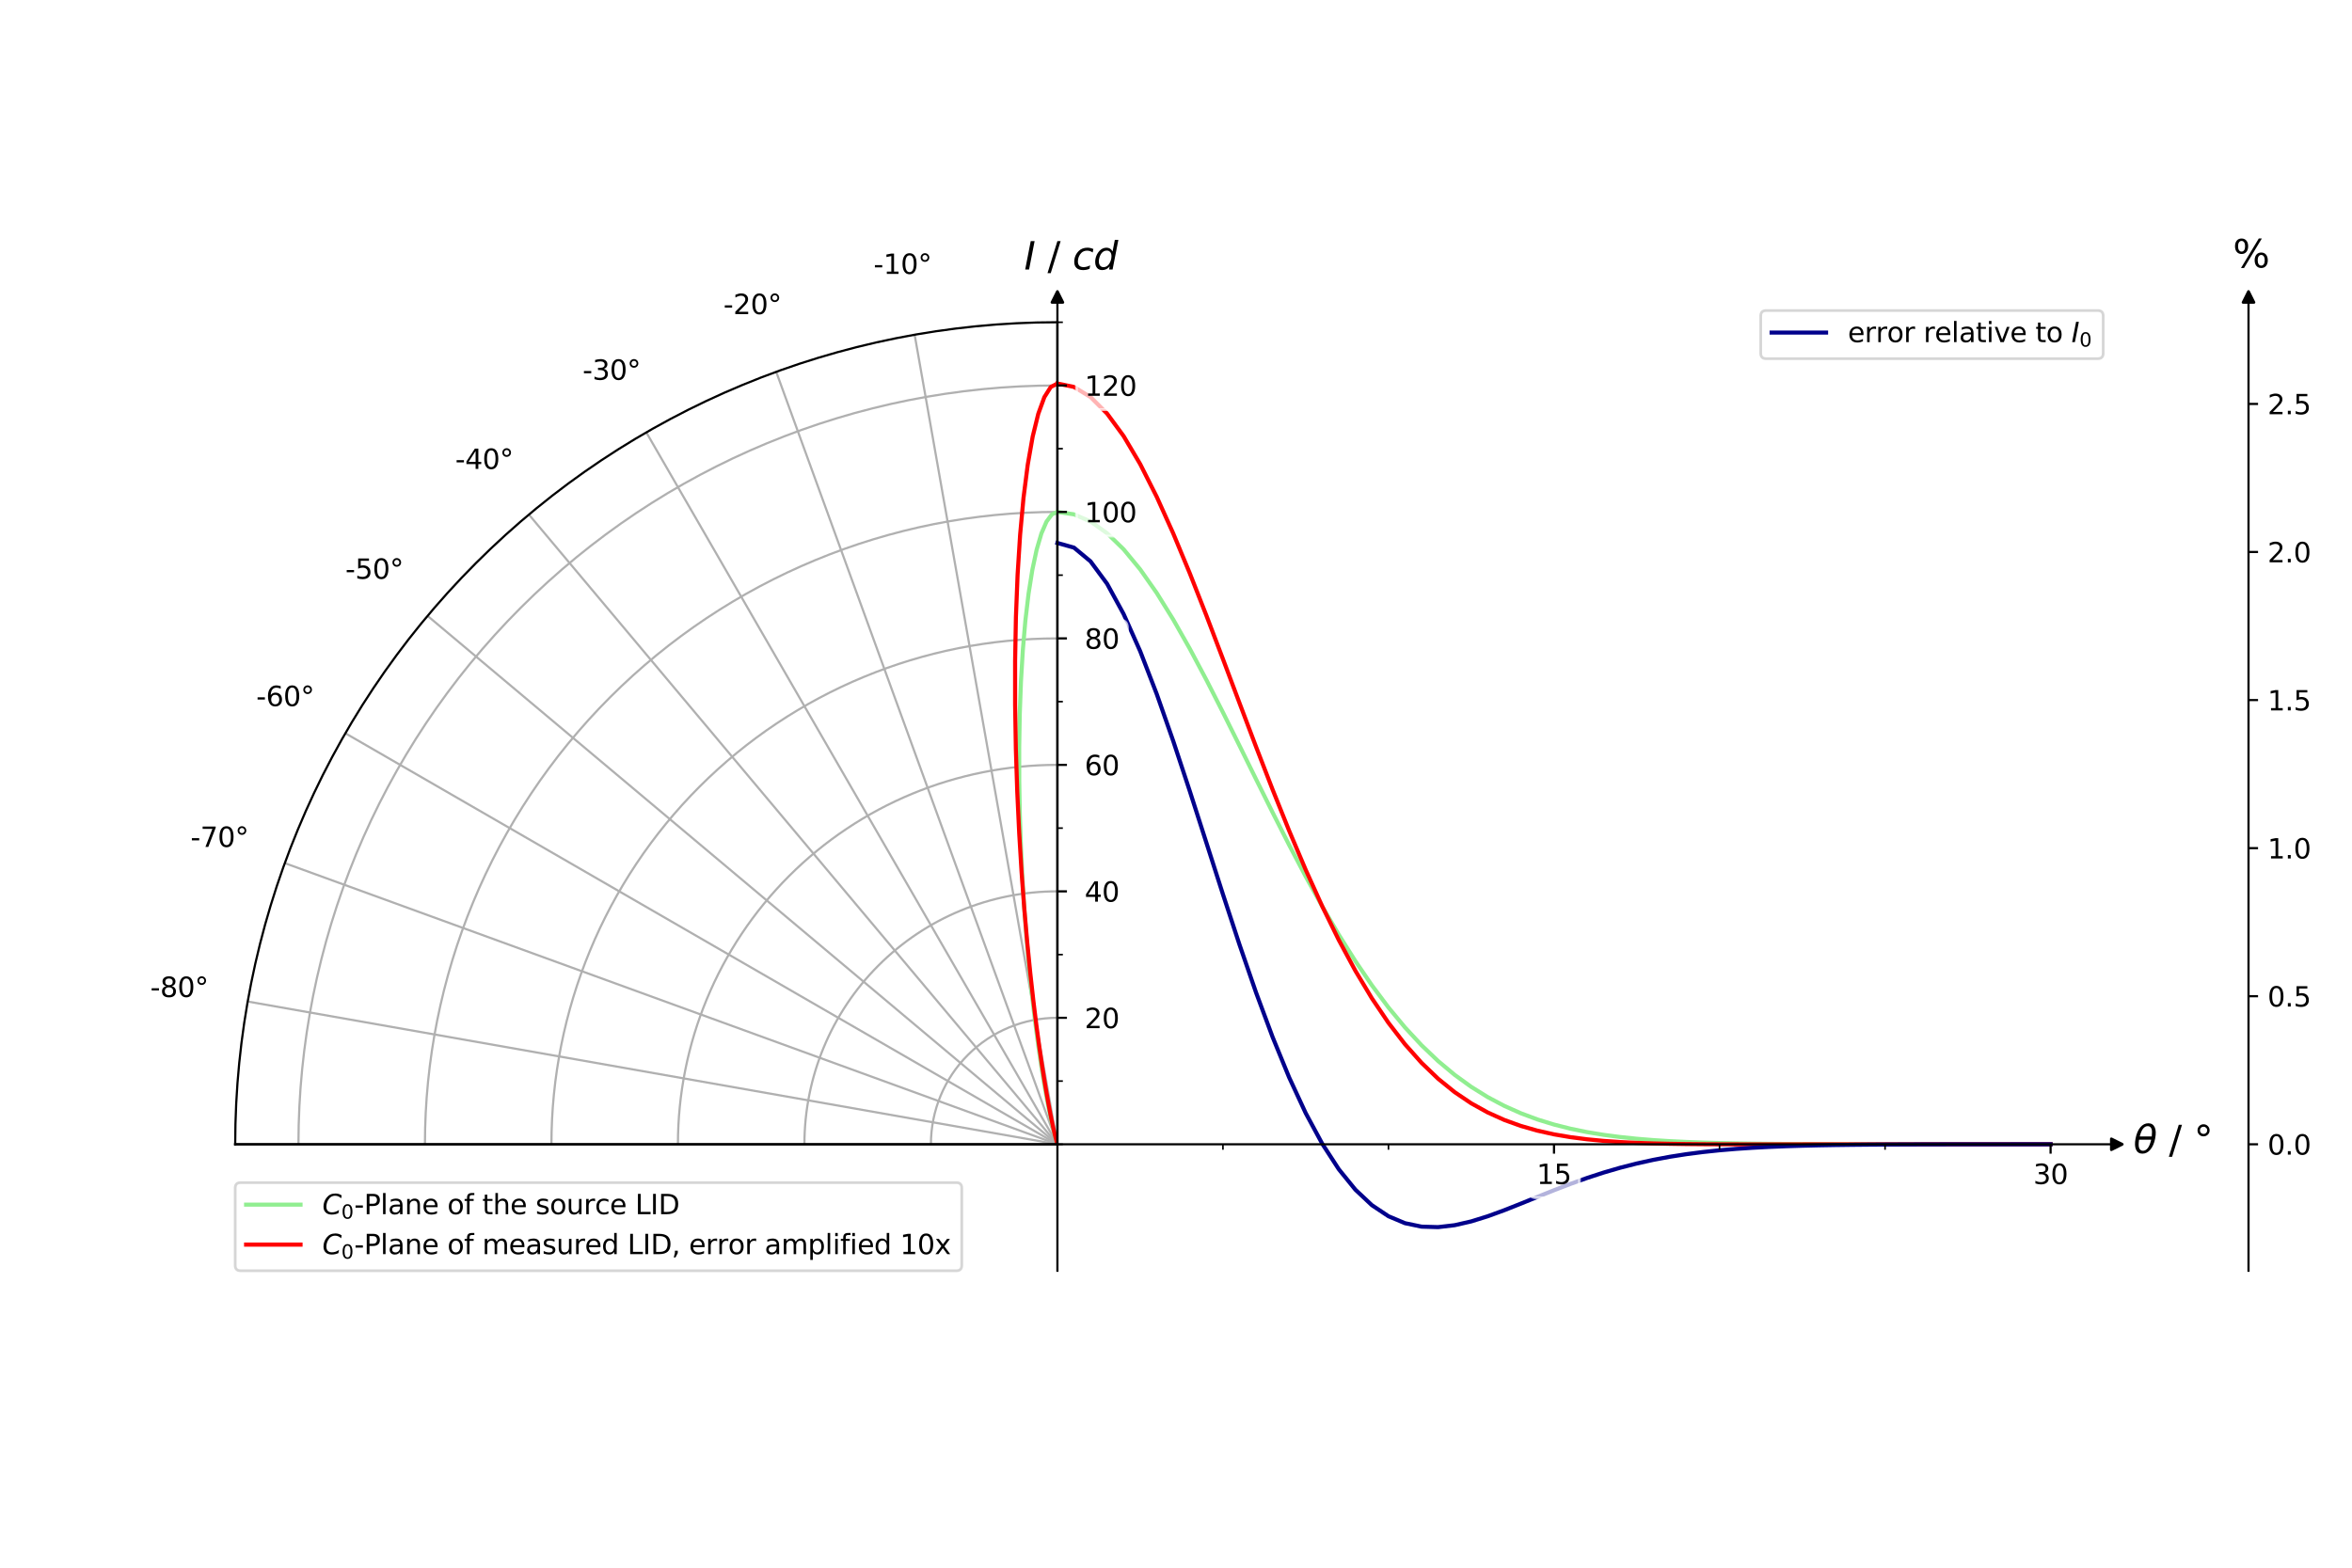<?xml version="1.0" encoding="utf-8" standalone="no"?>
<!DOCTYPE svg PUBLIC "-//W3C//DTD SVG 1.1//EN"
  "http://www.w3.org/Graphics/SVG/1.1/DTD/svg11.dtd">
<svg xmlns:xlink="http://www.w3.org/1999/xlink" width="864pt" height="576pt" viewBox="0 0 864 576" xmlns="http://www.w3.org/2000/svg" version="1.1">
 <defs>
  <style type="text/css">*{stroke-linejoin: round; stroke-linecap: butt}</style>
 </defs>
 <g id="figure_1">
  <g id="patch_1">
   <path d="M 0 576 
L 864 576 
L 864 0 
L 0 0 
z
" style="fill: #ffffff"/>
  </g>
  <g id="axes_1">
   <g id="patch_2">
    <path d="M 388.437 118.395 
C 308.363 118.395 231.486 150.238 174.865 206.859 
C 118.243 263.48 86.4 340.357 86.4 420.432 
L 388.437 420.432 
C 388.437 420.432 388.437 420.432 388.437 420.432 
C 388.437 420.432 388.437 420.432 388.437 420.432 
L 388.437 118.395 
z
" style="fill: none; opacity: 0"/>
   </g>
   <g id="matplotlib.axis_1">
    <g id="xtick_1">
     <g id="line2d_1">
      <path d="M 388.437 420.432 
L 90.989 367.983 
" clip-path="url(#p063b1a6871)" style="fill: none; stroke: #b0b0b0; stroke-width: 0.8; stroke-linecap: square"/>
     </g>
     <g id="text_1">
      <!-- -80° -->
      <g transform="translate(55.21 366.315) scale(0.1 -0.1)">
       <defs>
        <path id="DejaVuSans-2d" d="M 313 2009 
L 1997 2009 
L 1997 1497 
L 313 1497 
L 313 2009 
z
" transform="scale(0.016)"/>
        <path id="DejaVuSans-38" d="M 2034 2216 
Q 1584 2216 1326 1975 
Q 1069 1734 1069 1313 
Q 1069 891 1326 650 
Q 1584 409 2034 409 
Q 2484 409 2743 651 
Q 3003 894 3003 1313 
Q 3003 1734 2745 1975 
Q 2488 2216 2034 2216 
z
M 1403 2484 
Q 997 2584 770 2862 
Q 544 3141 544 3541 
Q 544 4100 942 4425 
Q 1341 4750 2034 4750 
Q 2731 4750 3128 4425 
Q 3525 4100 3525 3541 
Q 3525 3141 3298 2862 
Q 3072 2584 2669 2484 
Q 3125 2378 3379 2068 
Q 3634 1759 3634 1313 
Q 3634 634 3220 271 
Q 2806 -91 2034 -91 
Q 1263 -91 848 271 
Q 434 634 434 1313 
Q 434 1759 690 2068 
Q 947 2378 1403 2484 
z
M 1172 3481 
Q 1172 3119 1398 2916 
Q 1625 2713 2034 2713 
Q 2441 2713 2670 2916 
Q 2900 3119 2900 3481 
Q 2900 3844 2670 4047 
Q 2441 4250 2034 4250 
Q 1625 4250 1398 4047 
Q 1172 3844 1172 3481 
z
" transform="scale(0.016)"/>
        <path id="DejaVuSans-30" d="M 2034 4250 
Q 1547 4250 1301 3770 
Q 1056 3291 1056 2328 
Q 1056 1369 1301 889 
Q 1547 409 2034 409 
Q 2525 409 2770 889 
Q 3016 1369 3016 2328 
Q 3016 3291 2770 3770 
Q 2525 4250 2034 4250 
z
M 2034 4750 
Q 2819 4750 3233 4129 
Q 3647 3509 3647 2328 
Q 3647 1150 3233 529 
Q 2819 -91 2034 -91 
Q 1250 -91 836 529 
Q 422 1150 422 2328 
Q 422 3509 836 4129 
Q 1250 4750 2034 4750 
z
" transform="scale(0.016)"/>
        <path id="DejaVuSans-b0" d="M 1600 4347 
Q 1350 4347 1178 4173 
Q 1006 4000 1006 3750 
Q 1006 3503 1178 3333 
Q 1350 3163 1600 3163 
Q 1850 3163 2022 3333 
Q 2194 3503 2194 3750 
Q 2194 3997 2020 4172 
Q 1847 4347 1600 4347 
z
M 1600 4750 
Q 1800 4750 1984 4673 
Q 2169 4597 2303 4453 
Q 2447 4313 2519 4134 
Q 2591 3956 2591 3750 
Q 2591 3338 2302 3052 
Q 2013 2766 1594 2766 
Q 1172 2766 890 3047 
Q 609 3328 609 3750 
Q 609 4169 896 4459 
Q 1184 4750 1600 4750 
z
" transform="scale(0.016)"/>
       </defs>
       <use xlink:href="#DejaVuSans-2d"/>
       <use xlink:href="#DejaVuSans-38" x="36.084"/>
       <use xlink:href="#DejaVuSans-30" x="99.707"/>
       <use xlink:href="#DejaVuSans-b0" x="163.33"/>
      </g>
     </g>
    </g>
    <g id="xtick_2">
     <g id="line2d_2">
      <path d="M 388.437 420.432 
L 104.615 317.129 
" clip-path="url(#p063b1a6871)" style="fill: none; stroke: #b0b0b0; stroke-width: 0.8; stroke-linecap: square"/>
     </g>
     <g id="text_2">
      <!-- -70° -->
      <g transform="translate(69.986 311.167) scale(0.1 -0.1)">
       <defs>
        <path id="DejaVuSans-37" d="M 525 4666 
L 3525 4666 
L 3525 4397 
L 1831 0 
L 1172 0 
L 2766 4134 
L 525 4134 
L 525 4666 
z
" transform="scale(0.016)"/>
       </defs>
       <use xlink:href="#DejaVuSans-2d"/>
       <use xlink:href="#DejaVuSans-37" x="36.084"/>
       <use xlink:href="#DejaVuSans-30" x="99.707"/>
       <use xlink:href="#DejaVuSans-b0" x="163.33"/>
      </g>
     </g>
    </g>
    <g id="xtick_3">
     <g id="line2d_3">
      <path d="M 388.437 420.432 
L 126.865 269.413 
" clip-path="url(#p063b1a6871)" style="fill: none; stroke: #b0b0b0; stroke-width: 0.8; stroke-linecap: square"/>
     </g>
     <g id="text_3">
      <!-- -60° -->
      <g transform="translate(94.115 259.422) scale(0.1 -0.1)">
       <defs>
        <path id="DejaVuSans-36" d="M 2113 2584 
Q 1688 2584 1439 2293 
Q 1191 2003 1191 1497 
Q 1191 994 1439 701 
Q 1688 409 2113 409 
Q 2538 409 2786 701 
Q 3034 994 3034 1497 
Q 3034 2003 2786 2293 
Q 2538 2584 2113 2584 
z
M 3366 4563 
L 3366 3988 
Q 3128 4100 2886 4159 
Q 2644 4219 2406 4219 
Q 1781 4219 1451 3797 
Q 1122 3375 1075 2522 
Q 1259 2794 1537 2939 
Q 1816 3084 2150 3084 
Q 2853 3084 3261 2657 
Q 3669 2231 3669 1497 
Q 3669 778 3244 343 
Q 2819 -91 2113 -91 
Q 1303 -91 875 529 
Q 447 1150 447 2328 
Q 447 3434 972 4092 
Q 1497 4750 2381 4750 
Q 2619 4750 2861 4703 
Q 3103 4656 3366 4563 
z
" transform="scale(0.016)"/>
       </defs>
       <use xlink:href="#DejaVuSans-2d"/>
       <use xlink:href="#DejaVuSans-36" x="36.084"/>
       <use xlink:href="#DejaVuSans-30" x="99.707"/>
       <use xlink:href="#DejaVuSans-b0" x="163.33"/>
      </g>
     </g>
    </g>
    <g id="xtick_4">
     <g id="line2d_4">
      <path d="M 388.437 420.432 
L 157.063 226.286 
" clip-path="url(#p063b1a6871)" style="fill: none; stroke: #b0b0b0; stroke-width: 0.8; stroke-linecap: square"/>
     </g>
     <g id="text_4">
      <!-- -50° -->
      <g transform="translate(126.863 212.654) scale(0.1 -0.1)">
       <defs>
        <path id="DejaVuSans-35" d="M 691 4666 
L 3169 4666 
L 3169 4134 
L 1269 4134 
L 1269 2991 
Q 1406 3038 1543 3061 
Q 1681 3084 1819 3084 
Q 2600 3084 3056 2656 
Q 3513 2228 3513 1497 
Q 3513 744 3044 326 
Q 2575 -91 1722 -91 
Q 1428 -91 1123 -41 
Q 819 9 494 109 
L 494 744 
Q 775 591 1075 516 
Q 1375 441 1709 441 
Q 2250 441 2565 725 
Q 2881 1009 2881 1497 
Q 2881 1984 2565 2268 
Q 2250 2553 1709 2553 
Q 1456 2553 1204 2497 
Q 953 2441 691 2322 
L 691 4666 
z
" transform="scale(0.016)"/>
       </defs>
       <use xlink:href="#DejaVuSans-2d"/>
       <use xlink:href="#DejaVuSans-35" x="36.084"/>
       <use xlink:href="#DejaVuSans-30" x="99.707"/>
       <use xlink:href="#DejaVuSans-b0" x="163.33"/>
      </g>
     </g>
    </g>
    <g id="xtick_5">
     <g id="line2d_5">
      <path d="M 388.437 420.432 
L 194.291 189.058 
" clip-path="url(#p063b1a6871)" style="fill: none; stroke: #b0b0b0; stroke-width: 0.8; stroke-linecap: square"/>
     </g>
     <g id="text_5">
      <!-- -40° -->
      <g transform="translate(167.234 172.283) scale(0.1 -0.1)">
       <defs>
        <path id="DejaVuSans-34" d="M 2419 4116 
L 825 1625 
L 2419 1625 
L 2419 4116 
z
M 2253 4666 
L 3047 4666 
L 3047 1625 
L 3713 1625 
L 3713 1100 
L 3047 1100 
L 3047 0 
L 2419 0 
L 2419 1100 
L 313 1100 
L 313 1709 
L 2253 4666 
z
" transform="scale(0.016)"/>
       </defs>
       <use xlink:href="#DejaVuSans-2d"/>
       <use xlink:href="#DejaVuSans-34" x="36.084"/>
       <use xlink:href="#DejaVuSans-30" x="99.707"/>
       <use xlink:href="#DejaVuSans-b0" x="163.33"/>
      </g>
     </g>
    </g>
    <g id="xtick_6">
     <g id="line2d_6">
      <path d="M 388.437 420.432 
L 237.418 158.86 
" clip-path="url(#p063b1a6871)" style="fill: none; stroke: #b0b0b0; stroke-width: 0.8; stroke-linecap: square"/>
     </g>
     <g id="text_6">
      <!-- -30° -->
      <g transform="translate(214.002 139.536) scale(0.1 -0.1)">
       <defs>
        <path id="DejaVuSans-33" d="M 2597 2516 
Q 3050 2419 3304 2112 
Q 3559 1806 3559 1356 
Q 3559 666 3084 287 
Q 2609 -91 1734 -91 
Q 1441 -91 1130 -33 
Q 819 25 488 141 
L 488 750 
Q 750 597 1062 519 
Q 1375 441 1716 441 
Q 2309 441 2620 675 
Q 2931 909 2931 1356 
Q 2931 1769 2642 2001 
Q 2353 2234 1838 2234 
L 1294 2234 
L 1294 2753 
L 1863 2753 
Q 2328 2753 2575 2939 
Q 2822 3125 2822 3475 
Q 2822 3834 2567 4026 
Q 2313 4219 1838 4219 
Q 1578 4219 1281 4162 
Q 984 4106 628 3988 
L 628 4550 
Q 988 4650 1302 4700 
Q 1616 4750 1894 4750 
Q 2613 4750 3031 4423 
Q 3450 4097 3450 3541 
Q 3450 3153 3228 2886 
Q 3006 2619 2597 2516 
z
" transform="scale(0.016)"/>
       </defs>
       <use xlink:href="#DejaVuSans-2d"/>
       <use xlink:href="#DejaVuSans-33" x="36.084"/>
       <use xlink:href="#DejaVuSans-30" x="99.707"/>
       <use xlink:href="#DejaVuSans-b0" x="163.33"/>
      </g>
     </g>
    </g>
    <g id="xtick_7">
     <g id="line2d_7">
      <path d="M 388.437 420.432 
L 285.134 136.61 
" clip-path="url(#p063b1a6871)" style="fill: none; stroke: #b0b0b0; stroke-width: 0.8; stroke-linecap: square"/>
     </g>
     <g id="text_7">
      <!-- -20° -->
      <g transform="translate(265.746 115.407) scale(0.1 -0.1)">
       <defs>
        <path id="DejaVuSans-32" d="M 1228 531 
L 3431 531 
L 3431 0 
L 469 0 
L 469 531 
Q 828 903 1448 1529 
Q 2069 2156 2228 2338 
Q 2531 2678 2651 2914 
Q 2772 3150 2772 3378 
Q 2772 3750 2511 3984 
Q 2250 4219 1831 4219 
Q 1534 4219 1204 4116 
Q 875 4013 500 3803 
L 500 4441 
Q 881 4594 1212 4672 
Q 1544 4750 1819 4750 
Q 2544 4750 2975 4387 
Q 3406 4025 3406 3419 
Q 3406 3131 3298 2873 
Q 3191 2616 2906 2266 
Q 2828 2175 2409 1742 
Q 1991 1309 1228 531 
z
" transform="scale(0.016)"/>
       </defs>
       <use xlink:href="#DejaVuSans-2d"/>
       <use xlink:href="#DejaVuSans-32" x="36.084"/>
       <use xlink:href="#DejaVuSans-30" x="99.707"/>
       <use xlink:href="#DejaVuSans-b0" x="163.33"/>
      </g>
     </g>
    </g>
    <g id="xtick_8">
     <g id="line2d_8">
      <path d="M 388.437 420.432 
L 335.989 122.983 
" clip-path="url(#p063b1a6871)" style="fill: none; stroke: #b0b0b0; stroke-width: 0.8; stroke-linecap: square"/>
     </g>
     <g id="text_8">
      <!-- -10° -->
      <g transform="translate(320.894 100.63) scale(0.1 -0.1)">
       <defs>
        <path id="DejaVuSans-31" d="M 794 531 
L 1825 531 
L 1825 4091 
L 703 3866 
L 703 4441 
L 1819 4666 
L 2450 4666 
L 2450 531 
L 3481 531 
L 3481 0 
L 794 0 
L 794 531 
z
" transform="scale(0.016)"/>
       </defs>
       <use xlink:href="#DejaVuSans-2d"/>
       <use xlink:href="#DejaVuSans-31" x="36.084"/>
       <use xlink:href="#DejaVuSans-30" x="99.707"/>
       <use xlink:href="#DejaVuSans-b0" x="163.33"/>
      </g>
     </g>
    </g>
   </g>
   <g id="matplotlib.axis_2">
    <g id="ytick_1">
     <g id="line2d_9">
      <path d="M 388.437 420.432 
C 388.437 420.432 388.437 420.432 388.437 420.432 
C 388.437 420.432 388.437 420.432 388.437 420.432 
" clip-path="url(#p063b1a6871)" style="fill: none; stroke: #b0b0b0; stroke-width: 0.8; stroke-linecap: square"/>
     </g>
    </g>
    <g id="ytick_2">
     <g id="line2d_10">
      <path d="M 341.97 420.432 
C 341.97 408.112 346.869 396.285 355.58 387.574 
C 364.291 378.863 376.118 373.964 388.437 373.964 
" clip-path="url(#p063b1a6871)" style="fill: none; stroke: #b0b0b0; stroke-width: 0.8; stroke-linecap: square"/>
     </g>
    </g>
    <g id="ytick_3">
     <g id="line2d_11">
      <path d="M 295.503 420.432 
C 295.503 395.793 305.3 372.139 322.722 354.717 
C 340.144 337.295 363.799 327.497 388.437 327.497 
" clip-path="url(#p063b1a6871)" style="fill: none; stroke: #b0b0b0; stroke-width: 0.8; stroke-linecap: square"/>
     </g>
    </g>
    <g id="ytick_4">
     <g id="line2d_12">
      <path d="M 249.035 420.432 
C 249.035 383.474 263.732 347.993 289.865 321.86 
C 315.998 295.727 351.48 281.03 388.437 281.03 
" clip-path="url(#p063b1a6871)" style="fill: none; stroke: #b0b0b0; stroke-width: 0.8; stroke-linecap: square"/>
     </g>
    </g>
    <g id="ytick_5">
     <g id="line2d_13">
      <path d="M 202.568 420.432 
C 202.568 371.155 222.164 323.846 257.008 289.002 
C 291.852 254.159 339.16 234.563 388.437 234.563 
" clip-path="url(#p063b1a6871)" style="fill: none; stroke: #b0b0b0; stroke-width: 0.8; stroke-linecap: square"/>
     </g>
    </g>
    <g id="ytick_6">
     <g id="line2d_14">
      <path d="M 156.101 420.432 
C 156.101 358.836 180.596 299.7 224.151 256.145 
C 267.705 212.59 326.841 188.095 388.437 188.095 
" clip-path="url(#p063b1a6871)" style="fill: none; stroke: #b0b0b0; stroke-width: 0.8; stroke-linecap: square"/>
     </g>
    </g>
    <g id="ytick_7">
     <g id="line2d_15">
      <path d="M 109.634 420.432 
C 109.634 346.517 139.028 275.554 191.293 223.288 
C 243.559 171.022 314.522 141.628 388.437 141.628 
" clip-path="url(#p063b1a6871)" style="fill: none; stroke: #b0b0b0; stroke-width: 0.8; stroke-linecap: square"/>
     </g>
    </g>
   </g>
   <g id="line2d_16">
    <path d="M 388.437 420.431 
L 388.437 420.431 
L 388.437 420.431 
L 388.437 420.431 
L 388.437 420.431 
L 388.436 420.43 
L 388.436 420.43 
L 388.435 420.428 
L 388.435 420.427 
L 388.433 420.424 
L 388.432 420.42 
L 388.429 420.415 
L 388.426 420.406 
L 388.421 420.395 
L 388.414 420.378 
L 388.405 420.353 
L 388.392 420.319 
L 388.374 420.272 
L 388.351 420.207 
L 388.32 420.118 
L 388.279 419.997 
L 388.226 419.836 
L 388.158 419.621 
L 388.071 419.338 
L 387.962 418.97 
L 387.826 418.493 
L 387.658 417.883 
L 387.453 417.108 
L 387.205 416.135 
L 386.909 414.923 
L 386.56 413.426 
L 386.152 411.596 
L 385.681 409.38 
L 385.145 406.72 
L 384.541 403.557 
L 383.87 399.832 
L 383.135 395.488 
L 382.341 390.469 
L 381.497 384.727 
L 380.614 378.224 
L 379.709 370.931 
L 378.799 362.836 
L 377.907 353.946 
L 377.057 344.286 
L 376.277 333.906 
L 375.594 322.878 
L 375.038 311.303 
L 374.636 299.304 
L 374.416 287.028 
L 374.4 274.647 
L 374.607 262.349 
L 375.05 250.337 
L 375.738 238.823 
L 376.669 228.022 
L 377.836 218.147 
L 379.223 209.4 
L 380.808 201.964 
L 382.56 196 
L 384.443 191.642 
L 386.417 188.987 
L 388.437 188.095 
" clip-path="url(#p063b1a6871)" style="fill: none; stroke: #90ee90; stroke-width: 1.5; stroke-linecap: square"/>
   </g>
   <g id="line2d_17">
    <path d="M 388.429 420.408 
L 388.41 420.354 
L 388.382 420.266 
L 388.339 420.132 
L 388.279 419.931 
L 388.196 419.642 
L 388.083 419.235 
L 387.933 418.674 
L 387.739 417.916 
L 387.493 416.909 
L 387.185 415.592 
L 386.808 413.897 
L 386.352 411.747 
L 385.811 409.058 
L 385.18 405.739 
L 384.455 401.697 
L 383.637 396.838 
L 382.73 391.071 
L 381.743 384.311 
L 380.689 376.489 
L 379.588 367.55 
L 378.464 357.463 
L 377.347 346.225 
L 376.271 333.866 
L 375.275 320.455 
L 374.399 306.099 
L 373.684 290.947 
L 373.171 275.19 
L 372.898 259.057 
L 372.897 242.814 
L 373.194 226.755 
L 373.806 211.194 
L 374.738 196.458 
L 375.987 182.872 
L 377.536 170.752 
L 379.356 160.39 
L 381.409 152.041 
L 383.645 145.918 
L 386.009 142.179 
L 388.437 140.922 
" clip-path="url(#p063b1a6871)" style="fill: none; stroke: #ff0000; stroke-width: 1.5; stroke-linecap: square"/>
   </g>
   <g id="patch_3">
    <path d="M 388.437 118.395 
C 308.363 118.395 231.486 150.238 174.865 206.859 
C 118.243 263.48 86.4 340.357 86.4 420.432 
" style="fill: none; stroke: #000000; stroke-width: 0.8; stroke-linejoin: miter; stroke-linecap: square"/>
   </g>
   <g id="patch_4">
    <path d="M 388.437 420.432 
L 86.4 420.432 
" style="fill: none; stroke: #000000; stroke-width: 0.8; stroke-linejoin: miter; stroke-linecap: square"/>
   </g>
   <g id="patch_5">
    <path d="M 388.437 420.432 
L 388.437 118.395 
" style="fill: none; stroke: #000000; stroke-width: 0.8; stroke-linejoin: miter; stroke-linecap: square"/>
   </g>
  </g>
  <g id="axes_2">
   <g id="patch_6">
    <path d="M 86.4 466.899 
L 777.6 466.899 
L 777.6 109.101 
L 86.4 109.101 
L 86.4 466.899 
z
" style="fill: none; opacity: 0"/>
   </g>
   <g id="matplotlib.axis_3">
    <g id="xtick_9"/>
    <g id="xtick_10"/>
    <g id="xtick_11"/>
    <g id="xtick_12"/>
    <g id="xtick_13"/>
    <g id="xtick_14"/>
    <g id="xtick_15"/>
   </g>
   <g id="matplotlib.axis_4">
    <g id="ytick_8">
     <g id="line2d_18">
      <defs>
       <path id="mfcd4557dde" d="M 0 0 
L 3.5 0 
" style="stroke: #000000; stroke-width: 0.8"/>
      </defs>
      <g>
       <use xlink:href="#mfcd4557dde" x="825.984" y="420.432" style="stroke: #000000; stroke-width: 0.8"/>
      </g>
     </g>
     <g id="text_9">
      <!-- 0.0 -->
      <g transform="translate(832.984 424.231) scale(0.1 -0.1)">
       <defs>
        <path id="DejaVuSans-2e" d="M 684 794 
L 1344 794 
L 1344 0 
L 684 0 
L 684 794 
z
" transform="scale(0.016)"/>
       </defs>
       <use xlink:href="#DejaVuSans-30"/>
       <use xlink:href="#DejaVuSans-2e" x="63.623"/>
       <use xlink:href="#DejaVuSans-30" x="95.41"/>
      </g>
     </g>
    </g>
    <g id="ytick_9">
     <g id="line2d_19">
      <g>
       <use xlink:href="#mfcd4557dde" x="825.984" y="366.026" style="stroke: #000000; stroke-width: 0.8"/>
      </g>
     </g>
     <g id="text_10">
      <!-- 0.5 -->
      <g transform="translate(832.984 369.826) scale(0.1 -0.1)">
       <use xlink:href="#DejaVuSans-30"/>
       <use xlink:href="#DejaVuSans-2e" x="63.623"/>
       <use xlink:href="#DejaVuSans-35" x="95.41"/>
      </g>
     </g>
    </g>
    <g id="ytick_10">
     <g id="line2d_20">
      <g>
       <use xlink:href="#mfcd4557dde" x="825.984" y="311.621" style="stroke: #000000; stroke-width: 0.8"/>
      </g>
     </g>
     <g id="text_11">
      <!-- 1.0 -->
      <g transform="translate(832.984 315.42) scale(0.1 -0.1)">
       <use xlink:href="#DejaVuSans-31"/>
       <use xlink:href="#DejaVuSans-2e" x="63.623"/>
       <use xlink:href="#DejaVuSans-30" x="95.41"/>
      </g>
     </g>
    </g>
    <g id="ytick_11">
     <g id="line2d_21">
      <g>
       <use xlink:href="#mfcd4557dde" x="825.984" y="257.216" style="stroke: #000000; stroke-width: 0.8"/>
      </g>
     </g>
     <g id="text_12">
      <!-- 1.5 -->
      <g transform="translate(832.984 261.015) scale(0.1 -0.1)">
       <use xlink:href="#DejaVuSans-31"/>
       <use xlink:href="#DejaVuSans-2e" x="63.623"/>
       <use xlink:href="#DejaVuSans-35" x="95.41"/>
      </g>
     </g>
    </g>
    <g id="ytick_12">
     <g id="line2d_22">
      <g>
       <use xlink:href="#mfcd4557dde" x="825.984" y="202.811" style="stroke: #000000; stroke-width: 0.8"/>
      </g>
     </g>
     <g id="text_13">
      <!-- 2.0 -->
      <g transform="translate(832.984 206.61) scale(0.1 -0.1)">
       <use xlink:href="#DejaVuSans-32"/>
       <use xlink:href="#DejaVuSans-2e" x="63.623"/>
       <use xlink:href="#DejaVuSans-30" x="95.41"/>
      </g>
     </g>
    </g>
    <g id="ytick_13">
     <g id="line2d_23">
      <g>
       <use xlink:href="#mfcd4557dde" x="825.984" y="148.405" style="stroke: #000000; stroke-width: 0.8"/>
      </g>
     </g>
     <g id="text_14">
      <!-- 2.5 -->
      <g transform="translate(832.984 152.205) scale(0.1 -0.1)">
       <use xlink:href="#DejaVuSans-32"/>
       <use xlink:href="#DejaVuSans-2e" x="63.623"/>
       <use xlink:href="#DejaVuSans-35" x="95.41"/>
      </g>
     </g>
    </g>
    <g id="text_15">
     <!-- % -->
     <g transform="translate(820.236 98.271) scale(0.14 -0.14)">
      <defs>
       <path id="DejaVuSans-25" d="M 4653 2053 
Q 4381 2053 4226 1822 
Q 4072 1591 4072 1178 
Q 4072 772 4226 539 
Q 4381 306 4653 306 
Q 4919 306 5073 539 
Q 5228 772 5228 1178 
Q 5228 1588 5073 1820 
Q 4919 2053 4653 2053 
z
M 4653 2450 
Q 5147 2450 5437 2106 
Q 5728 1763 5728 1178 
Q 5728 594 5436 251 
Q 5144 -91 4653 -91 
Q 4153 -91 3862 251 
Q 3572 594 3572 1178 
Q 3572 1766 3864 2108 
Q 4156 2450 4653 2450 
z
M 1428 4353 
Q 1159 4353 1004 4120 
Q 850 3888 850 3481 
Q 850 3069 1003 2837 
Q 1156 2606 1428 2606 
Q 1700 2606 1854 2837 
Q 2009 3069 2009 3481 
Q 2009 3884 1853 4118 
Q 1697 4353 1428 4353 
z
M 4250 4750 
L 4750 4750 
L 1831 -91 
L 1331 -91 
L 4250 4750 
z
M 1428 4750 
Q 1922 4750 2215 4408 
Q 2509 4066 2509 3481 
Q 2509 2891 2217 2550 
Q 1925 2209 1428 2209 
Q 931 2209 642 2551 
Q 353 2894 353 3481 
Q 353 4063 643 4406 
Q 934 4750 1428 4750 
z
" transform="scale(0.016)"/>
      </defs>
      <use xlink:href="#DejaVuSans-25"/>
     </g>
    </g>
   </g>
   <g id="line2d_24">
    <path d="M 388.437 109.101 
" style="fill: none; stroke: #000000; stroke-width: 1.5; stroke-linecap: square"/>
    <defs>
     <path id="m4e8900191a" d="M 0 -2 
L -2 2 
L 2 2 
z
" style="stroke: #000000; stroke-linejoin: miter"/>
    </defs>
    <g>
     <use xlink:href="#m4e8900191a" x="388.437" y="109.101" style="stroke: #000000; stroke-linejoin: miter"/>
    </g>
   </g>
   <g id="line2d_25">
    <path d="M 777.6 420.432 
" style="fill: none; stroke: #000000; stroke-width: 1.5; stroke-linecap: square"/>
    <defs>
     <path id="m2b5231dc4a" d="M 2 0 
L -2 -2 
L -2 2 
z
" style="stroke: #000000; stroke-linejoin: miter"/>
    </defs>
    <g>
     <use xlink:href="#m2b5231dc4a" x="777.6" y="420.432" style="stroke: #000000; stroke-linejoin: miter"/>
    </g>
   </g>
   <g id="line2d_26">
    <path d="M 388.437 188.095 
L 394.518 188.978 
L 400.598 191.608 
L 406.679 195.923 
L 412.76 201.83 
L 418.84 209.199 
L 424.921 217.87 
L 431.002 227.663 
L 437.082 238.379 
L 443.163 249.811 
L 449.244 261.745 
L 455.324 273.973 
L 461.405 286.294 
L 467.486 298.52 
L 473.566 310.483 
L 479.647 322.037 
L 485.728 333.055 
L 491.808 343.44 
L 497.889 353.117 
L 503.97 362.035 
L 510.05 370.167 
L 516.131 377.505 
L 522.212 384.059 
L 528.292 389.855 
L 534.373 394.931 
L 540.454 399.332 
L 546.534 403.113 
L 552.615 406.33 
L 558.696 409.041 
L 564.776 411.306 
L 570.857 413.179 
L 576.938 414.715 
L 583.018 415.962 
L 589.099 416.966 
L 595.18 417.766 
L 601.261 418.399 
L 607.341 418.894 
L 613.422 419.279 
L 619.503 419.574 
L 625.583 419.8 
L 631.664 419.97 
L 637.745 420.097 
L 643.825 420.191 
L 649.906 420.26 
L 655.987 420.311 
L 662.067 420.347 
L 668.148 420.373 
L 674.229 420.391 
L 680.309 420.404 
L 686.39 420.413 
L 692.471 420.419 
L 698.551 420.423 
L 704.632 420.426 
L 710.713 420.428 
L 716.793 420.429 
L 722.874 420.43 
L 728.955 420.431 
L 735.035 420.431 
L 741.116 420.431 
L 747.197 420.431 
L 753.277 420.431 
" clip-path="url(#p16e1b88347)" style="fill: none; stroke: #90ee90; stroke-width: 1.5; stroke-linecap: square"/>
   </g>
   <g id="line2d_27">
    <path d="M 388.437 140.922 
L 394.518 142.169 
L 400.598 145.876 
L 406.679 151.949 
L 412.76 160.231 
L 418.84 170.515 
L 424.921 182.546 
L 431.002 196.039 
L 437.082 210.683 
L 443.163 226.156 
L 449.244 242.136 
L 455.324 258.311 
L 461.405 274.39 
L 467.486 290.109 
L 473.566 305.241 
L 479.647 319.593 
L 485.728 333.016 
L 491.808 345.4 
L 497.889 356.678 
L 503.97 366.815 
L 510.05 375.811 
L 516.131 383.696 
L 522.212 390.521 
L 528.292 396.354 
L 534.373 401.278 
L 540.454 405.382 
L 546.534 408.759 
L 552.615 411.501 
L 558.696 413.697 
L 564.776 415.433 
L 570.857 416.784 
L 576.938 417.821 
L 583.018 418.603 
L 589.099 419.184 
L 595.18 419.606 
L 601.261 419.907 
L 607.341 420.116 
L 613.422 420.257 
L 619.503 420.35 
L 625.583 420.407 
L 631.664 420.44 
L 637.745 420.458 
L 643.825 420.465 
L 649.906 420.466 
L 655.987 420.463 
L 662.067 420.459 
L 668.148 420.455 
L 674.229 420.45 
L 680.309 420.446 
L 686.39 420.443 
L 692.471 420.44 
L 698.551 420.438 
L 704.632 420.436 
L 710.713 420.435 
L 716.793 420.434 
L 722.874 420.433 
L 728.955 420.433 
L 735.035 420.432 
L 741.116 420.432 
L 747.197 420.432 
L 753.277 420.432 
" clip-path="url(#p16e1b88347)" style="fill: none; stroke: #ff0000; stroke-width: 1.5; stroke-linecap: square"/>
   </g>
   <g id="line2d_28">
    <path d="M 825.984 109.101 
" style="fill: none; stroke: #000000; stroke-width: 1.5; stroke-linecap: square"/>
    <g>
     <use xlink:href="#m4e8900191a" x="825.984" y="109.101" style="stroke: #000000; stroke-linejoin: miter"/>
    </g>
   </g>
   <g id="line2d_29">
    <path d="M 388.437 199.502 
L 394.518 201.206 
L 400.598 206.257 
L 406.679 214.484 
L 412.76 225.609 
L 418.84 239.262 
L 424.921 255 
L 431.002 272.328 
L 437.082 290.721 
L 443.163 309.648 
L 449.244 328.594 
L 455.324 347.08 
L 461.405 364.682 
L 467.486 381.042 
L 473.566 395.877 
L 479.647 408.986 
L 485.728 420.246 
L 491.808 429.612 
L 497.889 437.107 
L 503.97 442.815 
L 510.05 446.866 
L 516.131 449.429 
L 522.212 450.695 
L 528.292 450.87 
L 534.373 450.16 
L 540.454 448.765 
L 546.534 446.872 
L 552.615 444.647 
L 558.696 442.236 
L 564.776 439.76 
L 570.857 437.317 
L 576.938 434.98 
L 583.018 432.803 
L 589.099 430.819 
L 595.18 429.047 
L 601.261 427.494 
L 607.341 426.153 
L 613.422 425.015 
L 619.503 424.063 
L 625.583 423.277 
L 631.664 422.637 
L 637.745 422.123 
L 643.825 421.714 
L 649.906 421.395 
L 655.987 421.147 
L 662.067 420.958 
L 668.148 420.814 
L 674.229 420.707 
L 680.309 420.628 
L 686.39 420.57 
L 692.471 420.528 
L 698.551 420.498 
L 704.632 420.477 
L 710.713 420.462 
L 716.793 420.452 
L 722.874 420.445 
L 728.955 420.441 
L 735.035 420.437 
L 741.116 420.435 
L 747.197 420.434 
L 753.277 420.433 
" clip-path="url(#p16e1b88347)" style="fill: none; stroke: #00008b; stroke-width: 1.5; stroke-linecap: square"/>
   </g>
   <g id="patch_7">
    <path d="M 825.984 466.899 
L 825.984 109.101 
" style="fill: none; stroke: #000000; stroke-width: 0.8; stroke-linejoin: miter; stroke-linecap: square"/>
   </g>
   <g id="patch_8">
    <path d="M 388.437 466.899 
L 388.437 109.101 
" style="fill: none; stroke: #000000; stroke-width: 0.8; stroke-linejoin: miter; stroke-linecap: square"/>
   </g>
   <g id="patch_9">
    <path d="M 86.4 420.432 
L 777.6 420.432 
" style="fill: none; stroke: #000000; stroke-width: 0.8; stroke-linejoin: miter; stroke-linecap: square"/>
   </g>
   <g id="matplotlib.axis_5">
    <g id="xtick_16">
     <g id="line2d_30">
      <defs>
       <path id="m2f42deb365" d="M 0 0 
L 0 3.5 
" style="stroke: #000000; stroke-width: 0.8"/>
      </defs>
      <g>
       <use xlink:href="#m2f42deb365" x="570.857" y="420.432" style="stroke: #000000; stroke-width: 0.8"/>
      </g>
     </g>
     <g id="text_16">
      <g id="patch_10">
       <path d="M 564.495 440.11 
L 577.22 440.11 
Q 580.22 440.11 580.22 437.11 
L 580.22 427.432 
Q 580.22 424.432 577.22 424.432 
L 564.495 424.432 
Q 561.495 424.432 561.495 427.432 
L 561.495 437.11 
Q 561.495 440.11 564.495 440.11 
z
" style="fill: #ffffff; opacity: 0.7; stroke: #ffffff; stroke-linejoin: miter"/>
      </g>
      <!-- 15 -->
      <g transform="translate(564.495 435.03) scale(0.1 -0.1)">
       <use xlink:href="#DejaVuSans-31"/>
       <use xlink:href="#DejaVuSans-35" x="63.623"/>
      </g>
     </g>
    </g>
    <g id="xtick_17">
     <g id="line2d_31">
      <g>
       <use xlink:href="#m2f42deb365" x="753.277" y="420.432" style="stroke: #000000; stroke-width: 0.8"/>
      </g>
     </g>
     <g id="text_17">
      <g id="patch_11">
       <path d="M 746.915 440.11 
L 759.64 440.11 
Q 762.64 440.11 762.64 437.11 
L 762.64 427.432 
Q 762.64 424.432 759.64 424.432 
L 746.915 424.432 
Q 743.915 424.432 743.915 427.432 
L 743.915 437.11 
Q 743.915 440.11 746.915 440.11 
z
" style="fill: #ffffff; opacity: 0.7; stroke: #ffffff; stroke-linejoin: miter"/>
      </g>
      <!-- 30 -->
      <g transform="translate(746.915 435.03) scale(0.1 -0.1)">
       <use xlink:href="#DejaVuSans-33"/>
       <use xlink:href="#DejaVuSans-30" x="63.623"/>
      </g>
     </g>
    </g>
    <g id="xtick_18">
     <g id="line2d_32">
      <defs>
       <path id="ma0c9fef112" d="M 0 0 
L 0 2 
" style="stroke: #000000; stroke-width: 0.6"/>
      </defs>
      <g>
       <use xlink:href="#ma0c9fef112" x="388.437" y="420.432" style="stroke: #000000; stroke-width: 0.6"/>
      </g>
     </g>
    </g>
    <g id="xtick_19">
     <g id="line2d_33">
      <g>
       <use xlink:href="#ma0c9fef112" x="449.244" y="420.432" style="stroke: #000000; stroke-width: 0.6"/>
      </g>
     </g>
    </g>
    <g id="xtick_20">
     <g id="line2d_34">
      <g>
       <use xlink:href="#ma0c9fef112" x="510.05" y="420.432" style="stroke: #000000; stroke-width: 0.6"/>
      </g>
     </g>
    </g>
    <g id="xtick_21">
     <g id="line2d_35">
      <g>
       <use xlink:href="#ma0c9fef112" x="631.664" y="420.432" style="stroke: #000000; stroke-width: 0.6"/>
      </g>
     </g>
    </g>
    <g id="xtick_22">
     <g id="line2d_36">
      <g>
       <use xlink:href="#ma0c9fef112" x="692.471" y="420.432" style="stroke: #000000; stroke-width: 0.6"/>
      </g>
     </g>
    </g>
    <g id="text_18">
     <!-- $\theta$ / ° -->
     <g transform="translate(783.706 423.748) scale(0.14 -0.14)">
      <defs>
       <path id="DejaVuSans-Oblique-3b8" d="M 2913 2219 
L 925 2219 
Q 791 1284 928 888 
Q 1100 400 1566 400 
Q 2034 400 2391 891 
Q 2703 1322 2913 2219 
z
M 3009 2750 
Q 3094 3638 2984 3950 
Q 2813 4444 2353 4444 
Q 1875 4444 1525 3956 
Q 1250 3563 1034 2750 
L 3009 2750 
z
M 2444 4913 
Q 3194 4913 3494 4250 
Q 3794 3591 3566 2422 
Q 3341 1256 2781 594 
Q 2225 -72 1475 -72 
Q 722 -72 425 594 
Q 128 1256 353 2422 
Q 581 3591 1134 4250 
Q 1691 4913 2444 4913 
z
" transform="scale(0.016)"/>
       <path id="DejaVuSans-20" transform="scale(0.016)"/>
       <path id="DejaVuSans-2f" d="M 1625 4666 
L 2156 4666 
L 531 -594 
L 0 -594 
L 1625 4666 
z
" transform="scale(0.016)"/>
      </defs>
      <use xlink:href="#DejaVuSans-Oblique-3b8" transform="translate(0 0.234)"/>
      <use xlink:href="#DejaVuSans-20" transform="translate(61.182 0.234)"/>
      <use xlink:href="#DejaVuSans-2f" transform="translate(92.969 0.234)"/>
      <use xlink:href="#DejaVuSans-20" transform="translate(126.66 0.234)"/>
      <use xlink:href="#DejaVuSans-b0" transform="translate(158.447 0.234)"/>
     </g>
    </g>
   </g>
   <g id="matplotlib.axis_6">
    <g id="ytick_14">
     <g id="line2d_37">
      <g>
       <use xlink:href="#mfcd4557dde" x="388.437" y="373.964" style="stroke: #000000; stroke-width: 0.8"/>
      </g>
     </g>
     <g id="text_19">
      <g id="patch_12">
       <path d="M 398.437 382.843 
L 411.162 382.843 
Q 414.162 382.843 414.162 379.843 
L 414.162 370.165 
Q 414.162 367.165 411.162 367.165 
L 398.437 367.165 
Q 395.437 367.165 395.437 370.165 
L 395.437 379.843 
Q 395.437 382.843 398.437 382.843 
z
" style="fill: #ffffff; opacity: 0.7; stroke: #ffffff; stroke-linejoin: miter"/>
      </g>
      <!-- 20 -->
      <g transform="translate(398.437 377.764) scale(0.1 -0.1)">
       <use xlink:href="#DejaVuSans-32"/>
       <use xlink:href="#DejaVuSans-30" x="63.623"/>
      </g>
     </g>
    </g>
    <g id="ytick_15">
     <g id="line2d_38">
      <g>
       <use xlink:href="#mfcd4557dde" x="388.437" y="327.497" style="stroke: #000000; stroke-width: 0.8"/>
      </g>
     </g>
     <g id="text_20">
      <g id="patch_13">
       <path d="M 398.437 336.376 
L 411.162 336.376 
Q 414.162 336.376 414.162 333.376 
L 414.162 323.698 
Q 414.162 320.698 411.162 320.698 
L 398.437 320.698 
Q 395.437 320.698 395.437 323.698 
L 395.437 333.376 
Q 395.437 336.376 398.437 336.376 
z
" style="fill: #ffffff; opacity: 0.7; stroke: #ffffff; stroke-linejoin: miter"/>
      </g>
      <!-- 40 -->
      <g transform="translate(398.437 331.296) scale(0.1 -0.1)">
       <use xlink:href="#DejaVuSans-34"/>
       <use xlink:href="#DejaVuSans-30" x="63.623"/>
      </g>
     </g>
    </g>
    <g id="ytick_16">
     <g id="line2d_39">
      <g>
       <use xlink:href="#mfcd4557dde" x="388.437" y="281.03" style="stroke: #000000; stroke-width: 0.8"/>
      </g>
     </g>
     <g id="text_21">
      <g id="patch_14">
       <path d="M 398.437 289.909 
L 411.162 289.909 
Q 414.162 289.909 414.162 286.909 
L 414.162 277.231 
Q 414.162 274.231 411.162 274.231 
L 398.437 274.231 
Q 395.437 274.231 395.437 277.231 
L 395.437 286.909 
Q 395.437 289.909 398.437 289.909 
z
" style="fill: #ffffff; opacity: 0.7; stroke: #ffffff; stroke-linejoin: miter"/>
      </g>
      <!-- 60 -->
      <g transform="translate(398.437 284.829) scale(0.1 -0.1)">
       <use xlink:href="#DejaVuSans-36"/>
       <use xlink:href="#DejaVuSans-30" x="63.623"/>
      </g>
     </g>
    </g>
    <g id="ytick_17">
     <g id="line2d_40">
      <g>
       <use xlink:href="#mfcd4557dde" x="388.437" y="234.563" style="stroke: #000000; stroke-width: 0.8"/>
      </g>
     </g>
     <g id="text_22">
      <g id="patch_15">
       <path d="M 398.437 243.442 
L 411.162 243.442 
Q 414.162 243.442 414.162 240.442 
L 414.162 230.763 
Q 414.162 227.763 411.162 227.763 
L 398.437 227.763 
Q 395.437 227.763 395.437 230.763 
L 395.437 240.442 
Q 395.437 243.442 398.437 243.442 
z
" style="fill: #ffffff; opacity: 0.7; stroke: #ffffff; stroke-linejoin: miter"/>
      </g>
      <!-- 80 -->
      <g transform="translate(398.437 238.362) scale(0.1 -0.1)">
       <use xlink:href="#DejaVuSans-38"/>
       <use xlink:href="#DejaVuSans-30" x="63.623"/>
      </g>
     </g>
    </g>
    <g id="ytick_18">
     <g id="line2d_41">
      <g>
       <use xlink:href="#mfcd4557dde" x="388.437" y="188.095" style="stroke: #000000; stroke-width: 0.8"/>
      </g>
     </g>
     <g id="text_23">
      <g id="patch_16">
       <path d="M 398.437 196.974 
L 417.524 196.974 
Q 420.524 196.974 420.524 193.974 
L 420.524 184.296 
Q 420.524 181.296 417.524 181.296 
L 398.437 181.296 
Q 395.437 181.296 395.437 184.296 
L 395.437 193.974 
Q 395.437 196.974 398.437 196.974 
z
" style="fill: #ffffff; opacity: 0.7; stroke: #ffffff; stroke-linejoin: miter"/>
      </g>
      <!-- 100 -->
      <g transform="translate(398.437 191.895) scale(0.1 -0.1)">
       <use xlink:href="#DejaVuSans-31"/>
       <use xlink:href="#DejaVuSans-30" x="63.623"/>
       <use xlink:href="#DejaVuSans-30" x="127.246"/>
      </g>
     </g>
    </g>
    <g id="ytick_19">
     <g id="line2d_42">
      <g>
       <use xlink:href="#mfcd4557dde" x="388.437" y="141.628" style="stroke: #000000; stroke-width: 0.8"/>
      </g>
     </g>
     <g id="text_24">
      <g id="patch_17">
       <path d="M 398.437 150.507 
L 417.524 150.507 
Q 420.524 150.507 420.524 147.507 
L 420.524 137.829 
Q 420.524 134.829 417.524 134.829 
L 398.437 134.829 
Q 395.437 134.829 395.437 137.829 
L 395.437 147.507 
Q 395.437 150.507 398.437 150.507 
z
" style="fill: #ffffff; opacity: 0.7; stroke: #ffffff; stroke-linejoin: miter"/>
      </g>
      <!-- 120 -->
      <g transform="translate(398.437 145.427) scale(0.1 -0.1)">
       <use xlink:href="#DejaVuSans-31"/>
       <use xlink:href="#DejaVuSans-32" x="63.623"/>
       <use xlink:href="#DejaVuSans-30" x="127.246"/>
      </g>
     </g>
    </g>
    <g id="ytick_20">
     <g id="line2d_43">
      <defs>
       <path id="mb05cc9fd1e" d="M 0 0 
L 2 0 
" style="stroke: #000000; stroke-width: 0.6"/>
      </defs>
      <g>
       <use xlink:href="#mb05cc9fd1e" x="388.437" y="420.432" style="stroke: #000000; stroke-width: 0.6"/>
      </g>
     </g>
    </g>
    <g id="ytick_21">
     <g id="line2d_44">
      <g>
       <use xlink:href="#mb05cc9fd1e" x="388.437" y="397.198" style="stroke: #000000; stroke-width: 0.6"/>
      </g>
     </g>
    </g>
    <g id="ytick_22">
     <g id="line2d_45">
      <g>
       <use xlink:href="#mb05cc9fd1e" x="388.437" y="350.731" style="stroke: #000000; stroke-width: 0.6"/>
      </g>
     </g>
    </g>
    <g id="ytick_23">
     <g id="line2d_46">
      <g>
       <use xlink:href="#mb05cc9fd1e" x="388.437" y="304.264" style="stroke: #000000; stroke-width: 0.6"/>
      </g>
     </g>
    </g>
    <g id="ytick_24">
     <g id="line2d_47">
      <g>
       <use xlink:href="#mb05cc9fd1e" x="388.437" y="257.796" style="stroke: #000000; stroke-width: 0.6"/>
      </g>
     </g>
    </g>
    <g id="ytick_25">
     <g id="line2d_48">
      <g>
       <use xlink:href="#mb05cc9fd1e" x="388.437" y="211.329" style="stroke: #000000; stroke-width: 0.6"/>
      </g>
     </g>
    </g>
    <g id="ytick_26">
     <g id="line2d_49">
      <g>
       <use xlink:href="#mb05cc9fd1e" x="388.437" y="164.862" style="stroke: #000000; stroke-width: 0.6"/>
      </g>
     </g>
    </g>
    <g id="ytick_27">
     <g id="line2d_50">
      <g>
       <use xlink:href="#mb05cc9fd1e" x="388.437" y="118.395" style="stroke: #000000; stroke-width: 0.6"/>
      </g>
     </g>
    </g>
    <g id="text_25">
     <!-- $I$ / $cd$ -->
     <g transform="translate(376.217 99.034) scale(0.14 -0.14)">
      <defs>
       <path id="DejaVuSans-Oblique-49" d="M 1081 4666 
L 1716 4666 
L 806 0 
L 172 0 
L 1081 4666 
z
" transform="scale(0.016)"/>
       <path id="DejaVuSans-Oblique-63" d="M 3431 3366 
L 3316 2797 
Q 3109 2947 2876 3022 
Q 2644 3097 2394 3097 
Q 2119 3097 1870 3000 
Q 1622 2903 1453 2725 
Q 1184 2453 1037 2087 
Q 891 1722 891 1331 
Q 891 859 1127 628 
Q 1363 397 1844 397 
Q 2081 397 2348 469 
Q 2616 541 2906 684 
L 2797 116 
Q 2547 13 2283 -39 
Q 2019 -91 1741 -91 
Q 1044 -91 669 257 
Q 294 606 294 1253 
Q 294 1797 489 2255 
Q 684 2713 1069 3078 
Q 1331 3328 1684 3456 
Q 2038 3584 2456 3584 
Q 2700 3584 2940 3529 
Q 3181 3475 3431 3366 
z
" transform="scale(0.016)"/>
       <path id="DejaVuSans-Oblique-64" d="M 2675 525 
Q 2444 222 2128 65 
Q 1813 -91 1428 -91 
Q 903 -91 598 267 
Q 294 625 294 1247 
Q 294 1766 478 2236 
Q 663 2706 1013 3078 
Q 1244 3325 1534 3454 
Q 1825 3584 2144 3584 
Q 2481 3584 2739 3421 
Q 2997 3259 3138 2956 
L 3513 4863 
L 4091 4863 
L 3144 0 
L 2566 0 
L 2675 525 
z
M 891 1350 
Q 891 897 1095 644 
Q 1300 391 1663 391 
Q 1931 391 2161 520 
Q 2391 650 2566 903 
Q 2750 1166 2856 1509 
Q 2963 1853 2963 2188 
Q 2963 2622 2758 2865 
Q 2553 3109 2194 3109 
Q 1922 3109 1687 2981 
Q 1453 2853 1288 2613 
Q 1106 2353 998 2009 
Q 891 1666 891 1350 
z
" transform="scale(0.016)"/>
      </defs>
      <use xlink:href="#DejaVuSans-Oblique-49" transform="translate(0 0.016)"/>
      <use xlink:href="#DejaVuSans-20" transform="translate(29.492 0.016)"/>
      <use xlink:href="#DejaVuSans-2f" transform="translate(61.279 0.016)"/>
      <use xlink:href="#DejaVuSans-20" transform="translate(94.971 0.016)"/>
      <use xlink:href="#DejaVuSans-Oblique-63" transform="translate(126.758 0.016)"/>
      <use xlink:href="#DejaVuSans-Oblique-64" transform="translate(181.738 0.016)"/>
     </g>
    </g>
   </g>
   <g id="legend_1">
    <g id="patch_18">
     <path d="M 648.8 131.779 
L 770.6 131.779 
Q 772.6 131.779 772.6 129.779 
L 772.6 116.101 
Q 772.6 114.101 770.6 114.101 
L 648.8 114.101 
Q 646.8 114.101 646.8 116.101 
L 646.8 129.779 
Q 646.8 131.779 648.8 131.779 
z
" style="fill: #ffffff; opacity: 0.8; stroke: #cccccc; stroke-linejoin: miter"/>
    </g>
    <g id="line2d_51">
     <path d="M 650.8 122.2 
L 660.8 122.2 
L 670.8 122.2 
" style="fill: none; stroke: #00008b; stroke-width: 1.5; stroke-linecap: square"/>
    </g>
    <g id="text_26">
     <!-- error relative to $I_0$ -->
     <g transform="translate(678.8 125.7) scale(0.1 -0.1)">
      <defs>
       <path id="DejaVuSans-65" d="M 3597 1894 
L 3597 1613 
L 953 1613 
Q 991 1019 1311 708 
Q 1631 397 2203 397 
Q 2534 397 2845 478 
Q 3156 559 3463 722 
L 3463 178 
Q 3153 47 2828 -22 
Q 2503 -91 2169 -91 
Q 1331 -91 842 396 
Q 353 884 353 1716 
Q 353 2575 817 3079 
Q 1281 3584 2069 3584 
Q 2775 3584 3186 3129 
Q 3597 2675 3597 1894 
z
M 3022 2063 
Q 3016 2534 2758 2815 
Q 2500 3097 2075 3097 
Q 1594 3097 1305 2825 
Q 1016 2553 972 2059 
L 3022 2063 
z
" transform="scale(0.016)"/>
       <path id="DejaVuSans-72" d="M 2631 2963 
Q 2534 3019 2420 3045 
Q 2306 3072 2169 3072 
Q 1681 3072 1420 2755 
Q 1159 2438 1159 1844 
L 1159 0 
L 581 0 
L 581 3500 
L 1159 3500 
L 1159 2956 
Q 1341 3275 1631 3429 
Q 1922 3584 2338 3584 
Q 2397 3584 2469 3576 
Q 2541 3569 2628 3553 
L 2631 2963 
z
" transform="scale(0.016)"/>
       <path id="DejaVuSans-6f" d="M 1959 3097 
Q 1497 3097 1228 2736 
Q 959 2375 959 1747 
Q 959 1119 1226 758 
Q 1494 397 1959 397 
Q 2419 397 2687 759 
Q 2956 1122 2956 1747 
Q 2956 2369 2687 2733 
Q 2419 3097 1959 3097 
z
M 1959 3584 
Q 2709 3584 3137 3096 
Q 3566 2609 3566 1747 
Q 3566 888 3137 398 
Q 2709 -91 1959 -91 
Q 1206 -91 779 398 
Q 353 888 353 1747 
Q 353 2609 779 3096 
Q 1206 3584 1959 3584 
z
" transform="scale(0.016)"/>
       <path id="DejaVuSans-6c" d="M 603 4863 
L 1178 4863 
L 1178 0 
L 603 0 
L 603 4863 
z
" transform="scale(0.016)"/>
       <path id="DejaVuSans-61" d="M 2194 1759 
Q 1497 1759 1228 1600 
Q 959 1441 959 1056 
Q 959 750 1161 570 
Q 1363 391 1709 391 
Q 2188 391 2477 730 
Q 2766 1069 2766 1631 
L 2766 1759 
L 2194 1759 
z
M 3341 1997 
L 3341 0 
L 2766 0 
L 2766 531 
Q 2569 213 2275 61 
Q 1981 -91 1556 -91 
Q 1019 -91 701 211 
Q 384 513 384 1019 
Q 384 1609 779 1909 
Q 1175 2209 1959 2209 
L 2766 2209 
L 2766 2266 
Q 2766 2663 2505 2880 
Q 2244 3097 1772 3097 
Q 1472 3097 1187 3025 
Q 903 2953 641 2809 
L 641 3341 
Q 956 3463 1253 3523 
Q 1550 3584 1831 3584 
Q 2591 3584 2966 3190 
Q 3341 2797 3341 1997 
z
" transform="scale(0.016)"/>
       <path id="DejaVuSans-74" d="M 1172 4494 
L 1172 3500 
L 2356 3500 
L 2356 3053 
L 1172 3053 
L 1172 1153 
Q 1172 725 1289 603 
Q 1406 481 1766 481 
L 2356 481 
L 2356 0 
L 1766 0 
Q 1100 0 847 248 
Q 594 497 594 1153 
L 594 3053 
L 172 3053 
L 172 3500 
L 594 3500 
L 594 4494 
L 1172 4494 
z
" transform="scale(0.016)"/>
       <path id="DejaVuSans-69" d="M 603 3500 
L 1178 3500 
L 1178 0 
L 603 0 
L 603 3500 
z
M 603 4863 
L 1178 4863 
L 1178 4134 
L 603 4134 
L 603 4863 
z
" transform="scale(0.016)"/>
       <path id="DejaVuSans-76" d="M 191 3500 
L 800 3500 
L 1894 563 
L 2988 3500 
L 3597 3500 
L 2284 0 
L 1503 0 
L 191 3500 
z
" transform="scale(0.016)"/>
      </defs>
      <use xlink:href="#DejaVuSans-65" transform="translate(0 0.016)"/>
      <use xlink:href="#DejaVuSans-72" transform="translate(61.523 0.016)"/>
      <use xlink:href="#DejaVuSans-72" transform="translate(102.637 0.016)"/>
      <use xlink:href="#DejaVuSans-6f" transform="translate(143.75 0.016)"/>
      <use xlink:href="#DejaVuSans-72" transform="translate(204.932 0.016)"/>
      <use xlink:href="#DejaVuSans-20" transform="translate(246.045 0.016)"/>
      <use xlink:href="#DejaVuSans-72" transform="translate(277.832 0.016)"/>
      <use xlink:href="#DejaVuSans-65" transform="translate(318.945 0.016)"/>
      <use xlink:href="#DejaVuSans-6c" transform="translate(380.469 0.016)"/>
      <use xlink:href="#DejaVuSans-61" transform="translate(408.252 0.016)"/>
      <use xlink:href="#DejaVuSans-74" transform="translate(469.531 0.016)"/>
      <use xlink:href="#DejaVuSans-69" transform="translate(508.74 0.016)"/>
      <use xlink:href="#DejaVuSans-76" transform="translate(536.523 0.016)"/>
      <use xlink:href="#DejaVuSans-65" transform="translate(595.703 0.016)"/>
      <use xlink:href="#DejaVuSans-20" transform="translate(657.227 0.016)"/>
      <use xlink:href="#DejaVuSans-74" transform="translate(689.014 0.016)"/>
      <use xlink:href="#DejaVuSans-6f" transform="translate(728.223 0.016)"/>
      <use xlink:href="#DejaVuSans-20" transform="translate(789.404 0.016)"/>
      <use xlink:href="#DejaVuSans-Oblique-49" transform="translate(821.191 0.016)"/>
      <use xlink:href="#DejaVuSans-30" transform="translate(850.684 -16.391) scale(0.7)"/>
     </g>
    </g>
   </g>
   <g id="legend_2">
    <g id="patch_19">
     <path d="M 88.4 466.899 
L 351.3 466.899 
Q 353.3 466.899 353.3 464.899 
L 353.3 436.521 
Q 353.3 434.521 351.3 434.521 
L 88.4 434.521 
Q 86.4 434.521 86.4 436.521 
L 86.4 464.899 
Q 86.4 466.899 88.4 466.899 
z
" style="fill: #ffffff; opacity: 0.8; stroke: #cccccc; stroke-linejoin: miter"/>
    </g>
    <g id="line2d_52">
     <path d="M 90.4 442.619 
L 100.4 442.619 
L 110.4 442.619 
" style="fill: none; stroke: #90ee90; stroke-width: 1.5; stroke-linecap: square"/>
    </g>
    <g id="text_27">
     <!-- $C_0$-Plane of the source LID -->
     <g transform="translate(118.4 446.119) scale(0.1 -0.1)">
      <defs>
       <path id="DejaVuSans-Oblique-43" d="M 4447 4306 
L 4319 3641 
Q 4019 3944 3683 4091 
Q 3347 4238 2956 4238 
Q 2422 4238 2017 3981 
Q 1613 3725 1319 3200 
Q 1131 2863 1032 2486 
Q 934 2109 934 1728 
Q 934 1091 1264 756 
Q 1594 422 2222 422 
Q 2656 422 3056 561 
Q 3456 700 3834 978 
L 3688 231 
Q 3316 72 2936 -9 
Q 2556 -91 2175 -91 
Q 1278 -91 773 396 
Q 269 884 269 1753 
Q 269 2309 461 2846 
Q 653 3384 1013 3828 
Q 1394 4300 1883 4525 
Q 2372 4750 3022 4750 
Q 3422 4750 3780 4639 
Q 4138 4528 4447 4306 
z
" transform="scale(0.016)"/>
       <path id="DejaVuSans-50" d="M 1259 4147 
L 1259 2394 
L 2053 2394 
Q 2494 2394 2734 2622 
Q 2975 2850 2975 3272 
Q 2975 3691 2734 3919 
Q 2494 4147 2053 4147 
L 1259 4147 
z
M 628 4666 
L 2053 4666 
Q 2838 4666 3239 4311 
Q 3641 3956 3641 3272 
Q 3641 2581 3239 2228 
Q 2838 1875 2053 1875 
L 1259 1875 
L 1259 0 
L 628 0 
L 628 4666 
z
" transform="scale(0.016)"/>
       <path id="DejaVuSans-6e" d="M 3513 2113 
L 3513 0 
L 2938 0 
L 2938 2094 
Q 2938 2591 2744 2837 
Q 2550 3084 2163 3084 
Q 1697 3084 1428 2787 
Q 1159 2491 1159 1978 
L 1159 0 
L 581 0 
L 581 3500 
L 1159 3500 
L 1159 2956 
Q 1366 3272 1645 3428 
Q 1925 3584 2291 3584 
Q 2894 3584 3203 3211 
Q 3513 2838 3513 2113 
z
" transform="scale(0.016)"/>
       <path id="DejaVuSans-66" d="M 2375 4863 
L 2375 4384 
L 1825 4384 
Q 1516 4384 1395 4259 
Q 1275 4134 1275 3809 
L 1275 3500 
L 2222 3500 
L 2222 3053 
L 1275 3053 
L 1275 0 
L 697 0 
L 697 3053 
L 147 3053 
L 147 3500 
L 697 3500 
L 697 3744 
Q 697 4328 969 4595 
Q 1241 4863 1831 4863 
L 2375 4863 
z
" transform="scale(0.016)"/>
       <path id="DejaVuSans-68" d="M 3513 2113 
L 3513 0 
L 2938 0 
L 2938 2094 
Q 2938 2591 2744 2837 
Q 2550 3084 2163 3084 
Q 1697 3084 1428 2787 
Q 1159 2491 1159 1978 
L 1159 0 
L 581 0 
L 581 4863 
L 1159 4863 
L 1159 2956 
Q 1366 3272 1645 3428 
Q 1925 3584 2291 3584 
Q 2894 3584 3203 3211 
Q 3513 2838 3513 2113 
z
" transform="scale(0.016)"/>
       <path id="DejaVuSans-73" d="M 2834 3397 
L 2834 2853 
Q 2591 2978 2328 3040 
Q 2066 3103 1784 3103 
Q 1356 3103 1142 2972 
Q 928 2841 928 2578 
Q 928 2378 1081 2264 
Q 1234 2150 1697 2047 
L 1894 2003 
Q 2506 1872 2764 1633 
Q 3022 1394 3022 966 
Q 3022 478 2636 193 
Q 2250 -91 1575 -91 
Q 1294 -91 989 -36 
Q 684 19 347 128 
L 347 722 
Q 666 556 975 473 
Q 1284 391 1588 391 
Q 1994 391 2212 530 
Q 2431 669 2431 922 
Q 2431 1156 2273 1281 
Q 2116 1406 1581 1522 
L 1381 1569 
Q 847 1681 609 1914 
Q 372 2147 372 2553 
Q 372 3047 722 3315 
Q 1072 3584 1716 3584 
Q 2034 3584 2315 3537 
Q 2597 3491 2834 3397 
z
" transform="scale(0.016)"/>
       <path id="DejaVuSans-75" d="M 544 1381 
L 544 3500 
L 1119 3500 
L 1119 1403 
Q 1119 906 1312 657 
Q 1506 409 1894 409 
Q 2359 409 2629 706 
Q 2900 1003 2900 1516 
L 2900 3500 
L 3475 3500 
L 3475 0 
L 2900 0 
L 2900 538 
Q 2691 219 2414 64 
Q 2138 -91 1772 -91 
Q 1169 -91 856 284 
Q 544 659 544 1381 
z
M 1991 3584 
L 1991 3584 
z
" transform="scale(0.016)"/>
       <path id="DejaVuSans-63" d="M 3122 3366 
L 3122 2828 
Q 2878 2963 2633 3030 
Q 2388 3097 2138 3097 
Q 1578 3097 1268 2742 
Q 959 2388 959 1747 
Q 959 1106 1268 751 
Q 1578 397 2138 397 
Q 2388 397 2633 464 
Q 2878 531 3122 666 
L 3122 134 
Q 2881 22 2623 -34 
Q 2366 -91 2075 -91 
Q 1284 -91 818 406 
Q 353 903 353 1747 
Q 353 2603 823 3093 
Q 1294 3584 2113 3584 
Q 2378 3584 2631 3529 
Q 2884 3475 3122 3366 
z
" transform="scale(0.016)"/>
       <path id="DejaVuSans-4c" d="M 628 4666 
L 1259 4666 
L 1259 531 
L 3531 531 
L 3531 0 
L 628 0 
L 628 4666 
z
" transform="scale(0.016)"/>
       <path id="DejaVuSans-49" d="M 628 4666 
L 1259 4666 
L 1259 0 
L 628 0 
L 628 4666 
z
" transform="scale(0.016)"/>
       <path id="DejaVuSans-44" d="M 1259 4147 
L 1259 519 
L 2022 519 
Q 2988 519 3436 956 
Q 3884 1394 3884 2338 
Q 3884 3275 3436 3711 
Q 2988 4147 2022 4147 
L 1259 4147 
z
M 628 4666 
L 1925 4666 
Q 3281 4666 3915 4102 
Q 4550 3538 4550 2338 
Q 4550 1131 3912 565 
Q 3275 0 1925 0 
L 628 0 
L 628 4666 
z
" transform="scale(0.016)"/>
      </defs>
      <use xlink:href="#DejaVuSans-Oblique-43" transform="translate(0 0.016)"/>
      <use xlink:href="#DejaVuSans-30" transform="translate(69.824 -16.391) scale(0.7)"/>
      <use xlink:href="#DejaVuSans-2d" transform="translate(117.095 0.016)"/>
      <use xlink:href="#DejaVuSans-50" transform="translate(153.179 0.016)"/>
      <use xlink:href="#DejaVuSans-6c" transform="translate(213.481 0.016)"/>
      <use xlink:href="#DejaVuSans-61" transform="translate(241.265 0.016)"/>
      <use xlink:href="#DejaVuSans-6e" transform="translate(302.544 0.016)"/>
      <use xlink:href="#DejaVuSans-65" transform="translate(365.923 0.016)"/>
      <use xlink:href="#DejaVuSans-20" transform="translate(427.446 0.016)"/>
      <use xlink:href="#DejaVuSans-6f" transform="translate(459.233 0.016)"/>
      <use xlink:href="#DejaVuSans-66" transform="translate(520.415 0.016)"/>
      <use xlink:href="#DejaVuSans-20" transform="translate(555.62 0.016)"/>
      <use xlink:href="#DejaVuSans-74" transform="translate(587.407 0.016)"/>
      <use xlink:href="#DejaVuSans-68" transform="translate(626.616 0.016)"/>
      <use xlink:href="#DejaVuSans-65" transform="translate(689.995 0.016)"/>
      <use xlink:href="#DejaVuSans-20" transform="translate(751.519 0.016)"/>
      <use xlink:href="#DejaVuSans-73" transform="translate(783.306 0.016)"/>
      <use xlink:href="#DejaVuSans-6f" transform="translate(835.405 0.016)"/>
      <use xlink:href="#DejaVuSans-75" transform="translate(896.587 0.016)"/>
      <use xlink:href="#DejaVuSans-72" transform="translate(959.966 0.016)"/>
      <use xlink:href="#DejaVuSans-63" transform="translate(1001.079 0.016)"/>
      <use xlink:href="#DejaVuSans-65" transform="translate(1056.06 0.016)"/>
      <use xlink:href="#DejaVuSans-20" transform="translate(1117.583 0.016)"/>
      <use xlink:href="#DejaVuSans-4c" transform="translate(1149.37 0.016)"/>
      <use xlink:href="#DejaVuSans-49" transform="translate(1205.083 0.016)"/>
      <use xlink:href="#DejaVuSans-44" transform="translate(1234.575 0.016)"/>
     </g>
    </g>
    <g id="line2d_53">
     <path d="M 90.4 457.299 
L 100.4 457.299 
L 110.4 457.299 
" style="fill: none; stroke: #ff0000; stroke-width: 1.5; stroke-linecap: square"/>
    </g>
    <g id="text_28">
     <!-- $C_0$-Plane of measured LID, error amplified 10x -->
     <g transform="translate(118.4 460.799) scale(0.1 -0.1)">
      <defs>
       <path id="DejaVuSans-6d" d="M 3328 2828 
Q 3544 3216 3844 3400 
Q 4144 3584 4550 3584 
Q 5097 3584 5394 3201 
Q 5691 2819 5691 2113 
L 5691 0 
L 5113 0 
L 5113 2094 
Q 5113 2597 4934 2840 
Q 4756 3084 4391 3084 
Q 3944 3084 3684 2787 
Q 3425 2491 3425 1978 
L 3425 0 
L 2847 0 
L 2847 2094 
Q 2847 2600 2669 2842 
Q 2491 3084 2119 3084 
Q 1678 3084 1418 2786 
Q 1159 2488 1159 1978 
L 1159 0 
L 581 0 
L 581 3500 
L 1159 3500 
L 1159 2956 
Q 1356 3278 1631 3431 
Q 1906 3584 2284 3584 
Q 2666 3584 2933 3390 
Q 3200 3197 3328 2828 
z
" transform="scale(0.016)"/>
       <path id="DejaVuSans-64" d="M 2906 2969 
L 2906 4863 
L 3481 4863 
L 3481 0 
L 2906 0 
L 2906 525 
Q 2725 213 2448 61 
Q 2172 -91 1784 -91 
Q 1150 -91 751 415 
Q 353 922 353 1747 
Q 353 2572 751 3078 
Q 1150 3584 1784 3584 
Q 2172 3584 2448 3432 
Q 2725 3281 2906 2969 
z
M 947 1747 
Q 947 1113 1208 752 
Q 1469 391 1925 391 
Q 2381 391 2643 752 
Q 2906 1113 2906 1747 
Q 2906 2381 2643 2742 
Q 2381 3103 1925 3103 
Q 1469 3103 1208 2742 
Q 947 2381 947 1747 
z
" transform="scale(0.016)"/>
       <path id="DejaVuSans-2c" d="M 750 794 
L 1409 794 
L 1409 256 
L 897 -744 
L 494 -744 
L 750 256 
L 750 794 
z
" transform="scale(0.016)"/>
       <path id="DejaVuSans-70" d="M 1159 525 
L 1159 -1331 
L 581 -1331 
L 581 3500 
L 1159 3500 
L 1159 2969 
Q 1341 3281 1617 3432 
Q 1894 3584 2278 3584 
Q 2916 3584 3314 3078 
Q 3713 2572 3713 1747 
Q 3713 922 3314 415 
Q 2916 -91 2278 -91 
Q 1894 -91 1617 61 
Q 1341 213 1159 525 
z
M 3116 1747 
Q 3116 2381 2855 2742 
Q 2594 3103 2138 3103 
Q 1681 3103 1420 2742 
Q 1159 2381 1159 1747 
Q 1159 1113 1420 752 
Q 1681 391 2138 391 
Q 2594 391 2855 752 
Q 3116 1113 3116 1747 
z
" transform="scale(0.016)"/>
       <path id="DejaVuSans-78" d="M 3513 3500 
L 2247 1797 
L 3578 0 
L 2900 0 
L 1881 1375 
L 863 0 
L 184 0 
L 1544 1831 
L 300 3500 
L 978 3500 
L 1906 2253 
L 2834 3500 
L 3513 3500 
z
" transform="scale(0.016)"/>
      </defs>
      <use xlink:href="#DejaVuSans-Oblique-43" transform="translate(0 0.016)"/>
      <use xlink:href="#DejaVuSans-30" transform="translate(69.824 -16.391) scale(0.7)"/>
      <use xlink:href="#DejaVuSans-2d" transform="translate(117.095 0.016)"/>
      <use xlink:href="#DejaVuSans-50" transform="translate(153.179 0.016)"/>
      <use xlink:href="#DejaVuSans-6c" transform="translate(213.481 0.016)"/>
      <use xlink:href="#DejaVuSans-61" transform="translate(241.265 0.016)"/>
      <use xlink:href="#DejaVuSans-6e" transform="translate(302.544 0.016)"/>
      <use xlink:href="#DejaVuSans-65" transform="translate(365.923 0.016)"/>
      <use xlink:href="#DejaVuSans-20" transform="translate(427.446 0.016)"/>
      <use xlink:href="#DejaVuSans-6f" transform="translate(459.233 0.016)"/>
      <use xlink:href="#DejaVuSans-66" transform="translate(520.415 0.016)"/>
      <use xlink:href="#DejaVuSans-20" transform="translate(555.62 0.016)"/>
      <use xlink:href="#DejaVuSans-6d" transform="translate(587.407 0.016)"/>
      <use xlink:href="#DejaVuSans-65" transform="translate(684.819 0.016)"/>
      <use xlink:href="#DejaVuSans-61" transform="translate(746.343 0.016)"/>
      <use xlink:href="#DejaVuSans-73" transform="translate(807.622 0.016)"/>
      <use xlink:href="#DejaVuSans-75" transform="translate(859.722 0.016)"/>
      <use xlink:href="#DejaVuSans-72" transform="translate(923.101 0.016)"/>
      <use xlink:href="#DejaVuSans-65" transform="translate(964.214 0.016)"/>
      <use xlink:href="#DejaVuSans-64" transform="translate(1025.737 0.016)"/>
      <use xlink:href="#DejaVuSans-20" transform="translate(1089.214 0.016)"/>
      <use xlink:href="#DejaVuSans-4c" transform="translate(1121.001 0.016)"/>
      <use xlink:href="#DejaVuSans-49" transform="translate(1176.714 0.016)"/>
      <use xlink:href="#DejaVuSans-44" transform="translate(1206.206 0.016)"/>
      <use xlink:href="#DejaVuSans-2c" transform="translate(1283.208 0.016)"/>
      <use xlink:href="#DejaVuSans-20" transform="translate(1314.995 0.016)"/>
      <use xlink:href="#DejaVuSans-65" transform="translate(1346.782 0.016)"/>
      <use xlink:href="#DejaVuSans-72" transform="translate(1408.306 0.016)"/>
      <use xlink:href="#DejaVuSans-72" transform="translate(1449.419 0.016)"/>
      <use xlink:href="#DejaVuSans-6f" transform="translate(1490.532 0.016)"/>
      <use xlink:href="#DejaVuSans-72" transform="translate(1551.714 0.016)"/>
      <use xlink:href="#DejaVuSans-20" transform="translate(1592.827 0.016)"/>
      <use xlink:href="#DejaVuSans-61" transform="translate(1624.614 0.016)"/>
      <use xlink:href="#DejaVuSans-6d" transform="translate(1685.894 0.016)"/>
      <use xlink:href="#DejaVuSans-70" transform="translate(1783.306 0.016)"/>
      <use xlink:href="#DejaVuSans-6c" transform="translate(1846.782 0.016)"/>
      <use xlink:href="#DejaVuSans-69" transform="translate(1874.565 0.016)"/>
      <use xlink:href="#DejaVuSans-66" transform="translate(1902.349 0.016)"/>
      <use xlink:href="#DejaVuSans-69" transform="translate(1937.554 0.016)"/>
      <use xlink:href="#DejaVuSans-65" transform="translate(1965.337 0.016)"/>
      <use xlink:href="#DejaVuSans-64" transform="translate(2026.86 0.016)"/>
      <use xlink:href="#DejaVuSans-20" transform="translate(2090.337 0.016)"/>
      <use xlink:href="#DejaVuSans-31" transform="translate(2122.124 0.016)"/>
      <use xlink:href="#DejaVuSans-30" transform="translate(2185.747 0.016)"/>
      <use xlink:href="#DejaVuSans-78" transform="translate(2249.37 0.016)"/>
     </g>
    </g>
   </g>
  </g>
 </g>
 <defs>
  <clipPath id="p063b1a6871">
   <path d="M 388.437 118.395 
C 308.363 118.395 231.486 150.238 174.865 206.859 
C 118.243 263.48 86.4 340.357 86.4 420.432 
L 388.437 420.432 
C 388.437 420.432 388.437 420.432 388.437 420.432 
C 388.437 420.432 388.437 420.432 388.437 420.432 
z
"/>
  </clipPath>
  <clipPath id="p16e1b88347">
   <rect x="86.4" y="109.101" width="691.2" height="357.798"/>
  </clipPath>
 </defs>
</svg>
